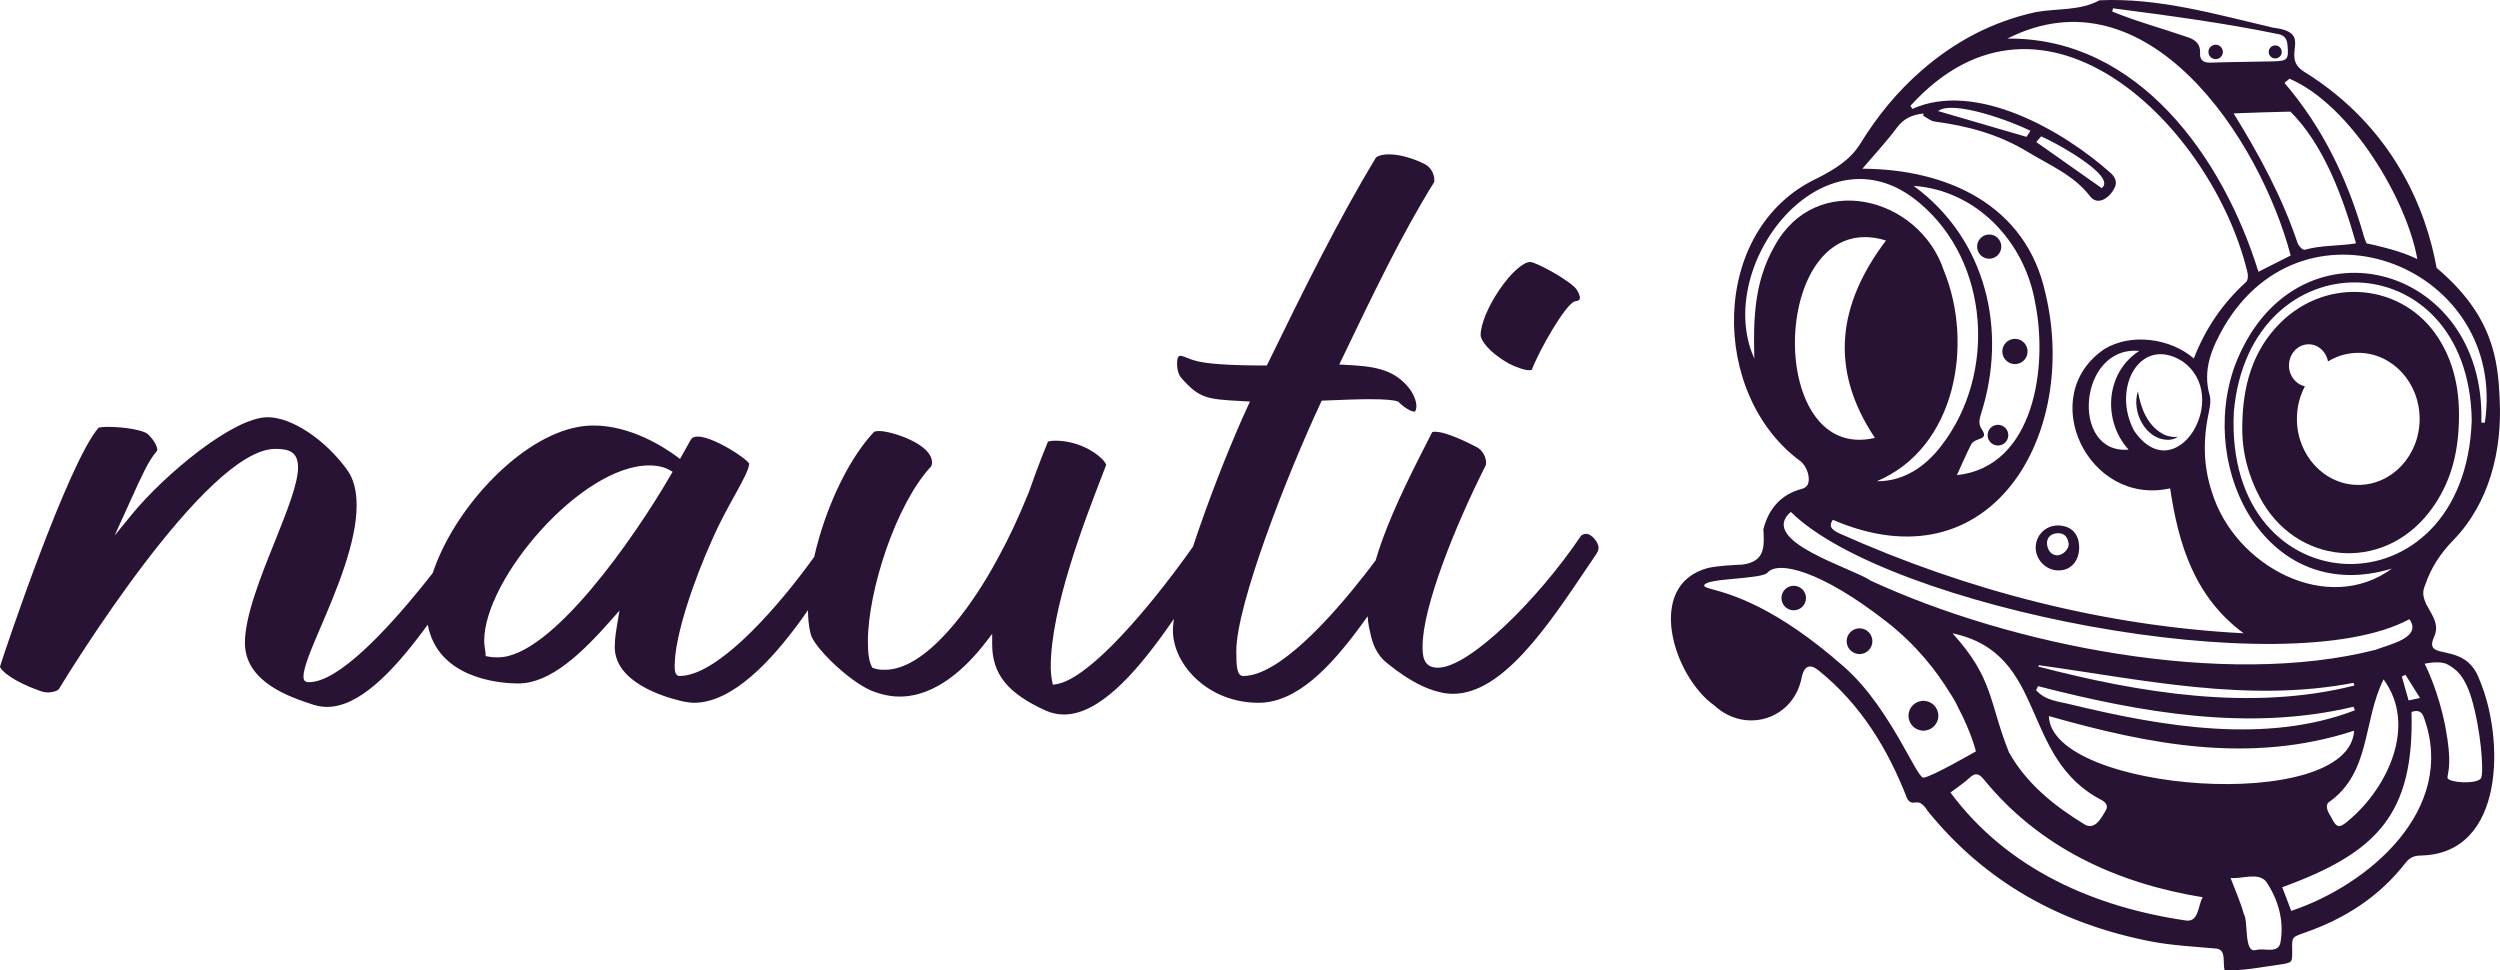 <?xml version="1.0" encoding="UTF-8"?>
<svg id="Layer_1_copy" data-name="Layer 1 copy" xmlns="http://www.w3.org/2000/svg" viewBox="0 0 1427.17 553.92">
  <defs>
    <style>
      .cls-1 {
        fill: #291334;
      }
    </style>
  </defs>
  <g>
    <g>
      <path class="cls-1" d="M1389.47,363.74c5.6-11.8-10.2-18.67-5.05-29.67,3.32-9.99,8.76-18.13,16.16-25.78,20.67-21.25,27.91-51.57,26.4-80.37-.94-22.89-4-48-36-75-5.78-32.29-24-80-75.62-111.97-14.42-8.93,6.49-22.24-17.74-25.16-32.76-7.63-65.07-17.15-99.07-15.63-11.38,6.14-24.09,4.52-36.26,6.72-24.94,5.43-46.49,16.9-65.51,33.51-13.78,12.02-25.21,26.06-34.8,41.63-5.82,9.45-14.93,14.76-24.5,19.71-61.91,28.86-61.73,123.78-9.35,161.76,3.26,2.83,5.74,9.4,3.73,13.33-.51,1-1.87,1.89-3.02,2.19-12.14,3.19-19.15,11.27-22.18,23.13,.56,9.99,1,18.33-11.79,20.14-6.61,.37-13.32,.61-19.77,1.93-36.51,9.7-19.61,62.24,3.57,78.52,17.93,16.64,45.75,7.76,49.98-16.63q2.3-9.31,9.71-3.22c23.96,19.35,39.46,44.79,50.45,73.18,3.72,5.49,5.76-2.45,11.67,6.91,32.97,40.81,76.1,64.39,127.01,74.38,12,2.35,24.37,2.98,36.6,4.06,7.29,.03,4.62,7.65,5.83,12.44,10.65,.48,21.11-1.83,31.62-3.23,7.11-1.09,7.11-1.15,6.98-8.07-.15-7.66-.13-7.6,7.12-10.11,22.86-7.92,42.55-20.48,57.51-39.77,2.39-3.09,5.03-4.28,8.89-4.29,48.37-1.02,47.6-67.24,33.38-100.41-8.2-22.81-32.32-9.73-25.95-24.23Zm-114.25-128.5c8.78-100.51,134.1-98.36,135.81,4.62-3.66,112.55-141.37,107.87-135.81-4.62Zm143.3,6.05l-2.01-.03c2.96-92.21-107.49-120-140.71-32.51-21.66,59.98,18.94,137.43,89.72,115.81-36.69,26.97-89.65-1.17-102.74-43.45-5.23-15.55-5.11-30.91-1.68-46.62,.62-2.88,1.1-6.19,.31-8.92-4.15-14.49,1.29-27.02,8.11-38.92,46.68-79.98,162.22-33.94,149,54.64Zm-106.8-102.27c-8.89-26.5-21.94-50.57-36.63-74.29,11.31-.39,21.87-.83,32.43-1.01,19.21,19.09,30.09,49.23,37.46,75.2-9.51,1.58-20,1-29.19,3.66-1.18,.34-3.43-2.01-4.07-3.56Zm-4.74-94.1c35,15,67,69,73,103-6.73-3.26-15-6-29-9,0,0-1.87-4.47-2.07-5.98-9.16-31.29-22.93-60.02-44.77-85.61,.24-.37,2.6-2.04,2.84-2.41Zm-100.73-40.17c31.55,4.12,63.21,8.31,94.36,14.72,3.53,.67,4.97,2.85,5.26,6.26,.72,8.24,.09,9.09-8.2,9.3-11.82,.28-23.65,.32-35.47,.72-4.14,.14-6.46-1.15-6.25-5.48,.26-5.32-2.79-7.66-7.39-9.14-14.19-4.91-28.88-8.83-42.73-14.53,.14-.61,.28-1.23,.42-1.85Zm101.43,141.1c-5.82,2.94-11.85,6-18.41,9.31-20.13-64.98-68.39-133.83-143.3-133.14,79.74-40.38,143.98,56.89,161.71,123.83Zm-224.77-73.01c3.97-5.37,8.99-7.37,15.09-8.04-.02,.45-.03,.9-.05,1.34,2.17,1.13,4.25,2.97,6.52,3.26,18.63,2.45,36.43,7.25,52.67,17.06,12.72,7.78,26.8,13.44,36.07,25.67,4.51,5.68,11.25,.49,13.63-4.35,2.01-3.39,.96-6.32-1.81-8.91-27.16-24.33-77.18-53.03-113.38-36.68-.34-.6-.68-1.21-1.02-1.81,76.24-83.84,172.49,12.37,192.34,94.99,.51,1.7,.36,4.62-.73,5.61-13.32,12.07-23.2,26.45-29.85,43.67-13.34-11.56-35.74-14.66-51.04-5.39-39.46,26.68-9.42,89.99,37.51,79.53,4.76,31.93,13.84,61.96,41.94,82.73-79.51-4.12-157.73-24.35-230.34-56.83-3.7-1.74-7.15-3.55-4.17-7.94,90.57,39.03,140.7-48.95,121.38-129.3-11-50.55-56.19-70.9-104.5-71.14,7.07-8.31,13.87-15.55,19.74-23.47Zm23.47-9.44c8.66-6.57,42.43,6.07,52.74,11.27-1.03,1.58-1.94,2.99-2.25,3.46-16.97-4.95-33.27-9.7-50.49-14.73Zm56.04,17.67c.74-.85,1.76-2.02,2.81-3.23,6.35,2.61,43.82,22.65,34.56,29.55-12.71-8.95-24.85-17.5-37.37-26.32Zm83.11,124.96c29.46,19.94-3.53,74.46-27.22,39.88-13.09-24.37,3.44-54.49,27.22-39.88Zm-30.41,50.64c-33.4,2.86-28.79-59.57,6.11-56.33-19.33,12.37-21.06,39.81-6.11,56.33Zm-83.76-11.55c-2.1-3.06-1.4-5.67-.49-8.8,15.35-47.73,3.04-99.87-38.47-130.23,36.19,2.57,63.55,32.11,69.42,66.82,7.33,35.96-.23,93.55-44.7,98.33,2.72-5.97,5.22-11.73,8.03-17.33,2.19-4.59,10.67-2.07,6.21-8.79Zm-118.39-104.52c-11.47,20.12-12.13,41.35-11.48,64.1-23.98-53.12,39.92-135.41,94.5-88.67,39.92,33.65,43.75,97.7,12.33,138.32-8.93,11.78-21.33,20.52-36.88,20.36,45.2-19.03,55.36-78.48,38.26-120.22-14.12-42.44-73.23-57.22-96.73-13.89Zm63.68-3.31c-27.22,36.07-32.81,73.03-6.33,112.68-64,15.2-59.64-133.07,6.33-112.68Zm-54.33,154.93c55.2,54.68,282.89,99.16,353.12,61.26,7.67,10.73-12.06,14.5-19.28,17.47-86.28,22.01-208.41-2.49-288.34-39.52-9.86-7.02-64.77-22.55-45.5-39.21Zm359.2,106.23c-3.04,.65-4.47,.96-6.52,1.4-1.31-4.59-2.6-9.12-3.88-13.64,.68-.34,1.37-.67,2.06-1.01,2.63,4.18,5.26,8.37,8.34,13.25Zm-266.89-36.92c54.75,11.64,37.96,71.04,85.31,95.29,2.78,1.65,3.53,3.56,2.07,6.06-2.55,4.13-5.82,10.85-11.65,7.97-17.51-10.69-33.48-23.35-43.59-41.54-11.49-28.96-8.63-41.9-32.14-67.78Zm47.7,32.42c.38-.74,.75-1.49,1.12-2.24,58.63,15.04,120.15,26.06,180.08,11.75,.27,.67,.54,1.35,.81,2.02-50.64,19.49-109.5,9.36-161.23-3.1-7.43-1.98-15.39-2.15-20.78-8.43Zm1.24-13.42c.12-.26,.24-.53,.36-.8,59.48,8.31,119.58,21.65,179.63,10.08,.16,.51,.32,1.02,.49,1.53-58.76,14.87-122.61,4.25-180.48-10.81Zm177.25,87.77c-5.47,4.82-6.95,4.43-10.15-2-1.39-2.29-3.57-5.86-1.48-8.16,24.4-16.96,19.53-46.28,31.51-70.31,19.3,26.22,2.33,61.92-19.88,80.47Zm-242.84-24.38c-2.61,0-9.89-17-21.85-35.21l-4.48-6.54c-5.42-7.58-11.64-15.03-18.67-21.25-9.83-8.7-18.82-15.65-26.93-21.22-1.75-1.22-3.46-2.35-5.12-3.44-32.66-21.14-49.5-19.23-47.95-22.34,2-4,32.75-3.2,36-7,6-7,30.32-1.41,68,28,16.93,13.21,28.57,28.13,36.41,41.09,1.67,2.36,3.09,4.97,4.36,7.71,7.71,14.6,10.23,25.2,10.23,25.2,0,0-26,15-30,15Zm150.36,81.63c-52.71-7.63-102.35-29.28-134.89-73.12,4.19-3.18,7.87-5.53,10.98-8.48,3.42-3.24,5.58-2.07,8.08,1,31.8,39.02,76.08,59.32,124.94,67.26-2.8,4.85-2.13,13.79-9.11,13.34Zm-78.71-116.77c57.12,16.17,114.68,27.75,174.27,8.35-2.9,47.83-173,35-174.27-8.35Zm132.24,129.09c-1.18,6.9-9.25,3.08-14.09,4.47-6.98,1.97-4.14-16.21-6.86-20.64-1.86-6.67-4.75-13.04-7.55-20.49,6.5,.69,15.62-3.46,20.28,2.04,7.08,10.49,10.3,22.39,8.22,34.62Zm6.12-17.88c-1.76-4.63-3.34-8.79-5.13-13.51,53.94-19.62,75.35-41.5,73.8-100.06,4.3-1.48,6.12,.19,7.21,3.59,18.63,51.8-31.06,94.98-75.88,109.98Zm108.47-76.04c-1.52,4.04-19.48,2.97-19.28-.13,.2-3.1,2.8-7.9-1.2-28.9-3.88-20.34-11.34-35.08-11.81-35.99-.01-.03-.02-.04-.02-.04,0,0,.01,0,.04-.01,.64-.14,8.95-1.87,12.99,.4,4.2,2.37,9.65,5.66,13.8,19.64,5.22,17.62,7,41,5.48,45.03Z"/>
      <path class="cls-1" d="M1174.79,299.97c-7.01-.03-12.63,5.53-12.68,12.57-.05,7,5.84,13.01,12.85,13.1,7.07,.1,11.91-5.16,11.97-12.99,.05-7.86-4.54-12.65-12.14-12.68Zm-.5,17.05c-3.19-.11-5.73-2.89-5.74-7.3,.17-2.91,2.2-5.18,6.15-5.33,3.9-.15,5.74,2.44,6.21,5.85,.44,3.18-3.43,6.89-6.62,6.78Z"/>
      <path class="cls-1" d="M1391.9,192.85c-20.06-31.11-63.23-35.25-90.11-8.56-16.19,16.09-21.5,36.6-21.75,58.77-.26,14.49,3.23,28.02,9.96,40.77,20.43,38.67,69.71,43.1,96.55,8.81,10.43-13.32,15.48-28.52,16.79-45.1,1.54-19.32-.71-38.06-11.44-54.69Zm-45.64,83.97c-19.34,0-35.03-16.88-35.03-37.7,0-6.77,1.66-13.12,4.56-18.61-5.18-1.08-9.09-5.98-9.09-11.87,0-6.68,5.03-12.1,11.24-12.1,5.47,0,10.03,4.21,11.03,9.78,5.11-3.12,11.01-4.9,17.29-4.9,19.34,0,35.03,16.88,35.03,37.7s-15.69,37.7-35.03,37.7Z"/>
      <circle class="cls-1" cx="1140.57" cy="248.42" r="5.91"/>
      <circle class="cls-1" cx="1150.27" cy="200.64" r="7.21"/>
      <circle class="cls-1" cx="1135.57" cy="140.78" r="6.91"/>
      <circle class="cls-1" cx="1264.85" cy="29.64" r="4.12"/>
      <circle class="cls-1" cx="1298.85" cy="29.64" r="3.72"/>
      <path class="cls-1" d="M1220.48,223.42c1.56,9.37,5.24,19.01,13.66,24,2.64,1.53,5.73,2.32,9.19,1.93-1.43,1-3.2,1.55-5.02,1.71-13.43,.51-21.72-16.19-17.83-27.64h0Z"/>
    </g>
    <circle class="cls-1" cx="1023.98" cy="341.4" r="7"/>
    <circle class="cls-1" cx="1061.54" cy="366.04" r="7.35"/>
    <circle class="cls-1" cx="1098.02" cy="408.6" r="8.52"/>
  </g>
  <g>
    <path class="cls-1" d="M905.49,304.75c-1.73,0-2.94,.86-3.34,1.66l-.13,.22c-23.87,35.26-63.1,74.54-81.22,74.54-8.7,0-8.7-7.66-8.7-12.24,0-22.06,18.11-67.78,36.06-103.31,.17-.35,.18-.76,.18-1.47,0-2.89-1.65-6.9-5.26-8.88-11.34-5.84-19.38-8.81-23.86-8.81-1.35,0-1.66,.22-1.67,.23l-.09,.26c-10.01,19.57-20.8,40.65-28.09,60.6,0,.01-.01,.01-.01,.01-.81,2.23-1.58,4.44-2.3,6.63-.63,1.93-1.23,3.85-1.78,5.75,0,.01-.01,.01-.01,.01-1.01,1.35-2.08,2.76-3.21,4.23-.96,1.25-1.96,2.55-2.99,3.87h-.01c-18.5,23.67-48.78,57.85-69.33,57.85-3.7,0-3.97-5.63-3.97-14.21,0-26.35,28.78-100.23,48.24-141.86l.52-1.11,3.93-.15c8.69-.35,16.89-.68,23.36-.68,8.49,0,13.9,.44,16.1,1.32l.38,.15,.29,.29c2.99,2.99,6.87,5.33,8.83,5.33,.8,0,1.15-1.83,1.15-3.13,0-3.32-2.06-7.95-5.01-11.27-8.75-10.27-20.44-11.59-36.02-12.33l-3.01-.14,1.31-2.72c18.45-38.45,34.39-71.67,52.82-101.33,.15-.33,.15-.74,.15-1.4,0-2.9-1.64-6.91-5.26-8.88-7.28-3.64-14.66-5.66-20.7-5.66-4.58,0-7.03,1.37-7.4,1.87-21.21,35.08-41.29,75.61-61.7,117.53l-.55,1.13h-1.25c-20.34,0-33.77-.96-39.93-2.83-1.43-.37-2.79-.92-4.1-1.45-1.5-.61-3.04-1.24-4.03-1.24-.63,0-1.94,0-1.94,4.7,0,3.15,.86,6.05,2.3,7.78,10.58,12.03,14.78,12.27,34.98,13.38l4.35,.24-1.24,2.68c-8.43,18.2-19,44.51-27.52,69.04-.52,1.48-1.02,2.95-1.52,4.41-.77,2.25-1.51,4.48-2.23,6.68h-.01c-1.24,1.76-2.5,3.52-3.78,5.29,0,0,0,.01,0,.01-1.17,1.62-2.36,3.24-3.56,4.86t0,.01c-24.26,32.75-53.8,65.73-70.79,68.39l-1.89,.3-.38-1.88c-.38-1.89-.82-4.85-.82-8.27,0-33.24,18.89-82.25,29.04-108.58,.93-2.42,1.8-4.67,2.58-6.72-.01-.3-.39-1.39-2.03-3.13-4.88-5.17-15.35-10.74-26.81-10.74-3.19,0-4.16,.45-4.4,.6l-.06,.14c-.05,.12-5.16,12.36-10.98,29.04l-.04,.09c-5.66,13.9-11.1,25.57-16.64,35.66-16.67,31.53-42.55,65.24-65.17,65.24-2.03,0-4.32,0-6.65-.93l-.71-.28-.34-.68c-1.52-3.06-2.18-7.33-2.18-14.29,0-28.45,15.79-78.2,36.17-100,.24-.56,.47-1.31,.47-2.02,0-11.08-23.92-18.08-29.91-18.08-1.78,0-2.76,.24-3.11,.38l-.16,.17c-12.74,13.46-24.24,36.38-31.09,59.69-.62,2.09-1.19,4.18-1.73,6.27-.45,1.76-.87,3.51-1.26,5.26-.92,1.3-1.9,2.65-2.93,4.05-.87,1.19-1.78,2.41-2.73,3.66-18.72,24.84-50.32,60.35-71.21,60.35-2.79,0-2.79-3.58-2.79-5.94,0-17.07,10.97-48.92,21.84-72.91,3.81-8.65,8.22-16.65,12.12-23.71,4.53-8.2,8.45-15.29,8.57-18.63-1.39-2.95-20.51-15.49-29.5-15.49-2.14,0-3.35,.89-3.73,1.65l-.05,.1-1.14,1.97c-1.08,1.88-2.2,3.82-3.96,7.05l-1.1,2.02-1.85-1.37c-7.19-5.33-26.24-17.73-47.65-17.73-32.02,0-68.85,35.26-85.82,69.97-1.34,2.72-2.54,5.44-3.62,8.14h0c-.81,2.03-1.54,4.04-2.18,6.03h-.01c-1.07,1.38-2.18,2.79-3.32,4.22-.95,1.19-1.92,2.4-2.91,3.63-19.75,24.4-47.55,54.54-64.42,54.54-2.29,0-3.18-.89-3.18-3.18,0-5.33,4.37-15.56,9.91-28.51,8.62-20.17,20.42-47.8,20.42-69.17,0-8.72-1.81-15.42-5.52-20.49-12.61-17.33-31.64-29.9-45.26-29.9-19.67,0-59.11,32.92-77.62,55.59l-9.75,11.93,6.38-14.02c.93-2.05,1.81-4,2.64-5.85,6.39-14.11,10.24-22.63,14.6-27.71l.1-.12c.46-.46,.6-.76,.6-1.34,0-2.06-2.03-5.53-4.93-8.43l-.08-.09c-2.33-2.62-13.96-4.45-22.93-4.45-3.82,0-5.22,.38-5.6,.51C38.62,264.78,2.51,372.2,0,380.56c.42,2.18,7.22,8.26,22.29,13.66,1.79,.72,3.53,1.07,5.23,1.07,2.6,0,5.04-.93,5.92-1.65,5.12-8.43,84.08-137.39,123.67-137.39,8.04,0,13.03,1.78,13.03,10.66s-6.1,24.48-13.17,42.05c-8.04,19.99-17.16,42.65-17.16,58,0,22.44,25.8,30.96,38.2,35.06l1.4,.46c2.41,.69,5.01,1.08,7.24,1.08,18.08,0,36.97-19.46,54.41-42.72,.52-.69,1.04-1.39,1.54-2.09,.54-.71,1.07-1.43,1.59-2.15,.16,.89,.35,1.75,.57,2.59,.2,.83,.44,1.64,.7,2.42,8.72,27.01,42.69,28.56,50.3,28.56,18.61,0,36.59-17.47,53.25-36.35l4.62-5.24-1.15,6.89c-.76,4.57-1.55,9.29-1.55,13.85,0,19.94,27.2,28.4,38.96,31.13,2.24,.37,4.53,.75,6.31,.75,21.95,0,44.36-24.11,61.26-47.51,.63-.87,1.24-1.74,1.85-2.6,.65-.92,1.29-1.84,1.92-2.75,.02,1.2,.05,2.34,.11,3.43,.06,1.1,.14,2.16,.24,3.17,.25,2.48,.63,4.72,1.15,6.81,1.45,7.22,21.39,26.82,34.69,32.52,5.68,2.27,10.98,3.38,16.15,3.38,20.95,0,38.33-16.92,49.23-31.12l3.59-4.67v5.89c0,17.12,8.9,28.11,30.72,37.96,3.17,1.41,6.8,2.18,10.21,2.18,19.86,0,40.4-22.98,58.26-48.09,.73-1.01,1.44-2.03,2.15-3.05,.81-1.15,1.61-2.31,2.4-3.46-.21,1.51-.37,2.9-.46,4.18-.06,.86-.09,1.66-.09,2.4,0,.39,.01,.78,.02,1.17,.78,19.24,20.6,40.16,48.79,40.16,21.61,0,40.72-19.77,58.83-44.51,.57-.79,1.15-1.59,1.72-2.39,.61-.83,1.21-1.67,1.81-2.51,.06,1.06,.14,2.08,.26,3.06,.11,.98,.25,1.93,.42,2.85,.2,1.1,.44,2.17,.73,3.22l.02,.11c1.24,5.78,3.13,12.39,9.92,17.75,13.46,10.91,23.28,14.81,29.15,16.17l.1,.02c2.46,.7,5.41,1.11,8.11,1.11,28.15,0,53.85-38.23,76.52-71.96,1.8-2.67,3.58-5.32,5.33-7.91,.84-1.26,1.24-2.41,1.24-3.61,0-2.98-3.95-7.85-7.06-7.85Zm-522.53-33.69c-20.86,36.04-68.33,104.2-98.63,104.2-1.64,0-3.35,0-5.51-.43l-1.61-.32v-1.64c0-.28-.11-.97-.23-1.63-.23-1.41-.56-3.34-.56-5.46,0-35.35,55.37-100.08,94.17-100.08,4.67,0,8.58,.88,11.63,2.63l1.75,.99-1.01,1.74Z"/>
    <path class="cls-1" d="M900.23,165.53c-2.97-4.83-23.35-15.97-26.65-15.97-4.07,0-11.1,6.3-17.5,15.67-6.58,9.64-10.83,19.86-10.83,26.05,0,2.79,4.43,9.7,16.31,16.38,4.45,2.22,8.89,3.68,11.23,3.68,1.36,0,1.67-.22,1.68-.23,4.09-10.96,19.46-37.95,24.67-39.11l.19-.03c2.58-.32,2.58-1.43,2.58-1.96,0-1.06-.61-2.7-1.68-4.48Z"/>
  </g>
</svg>